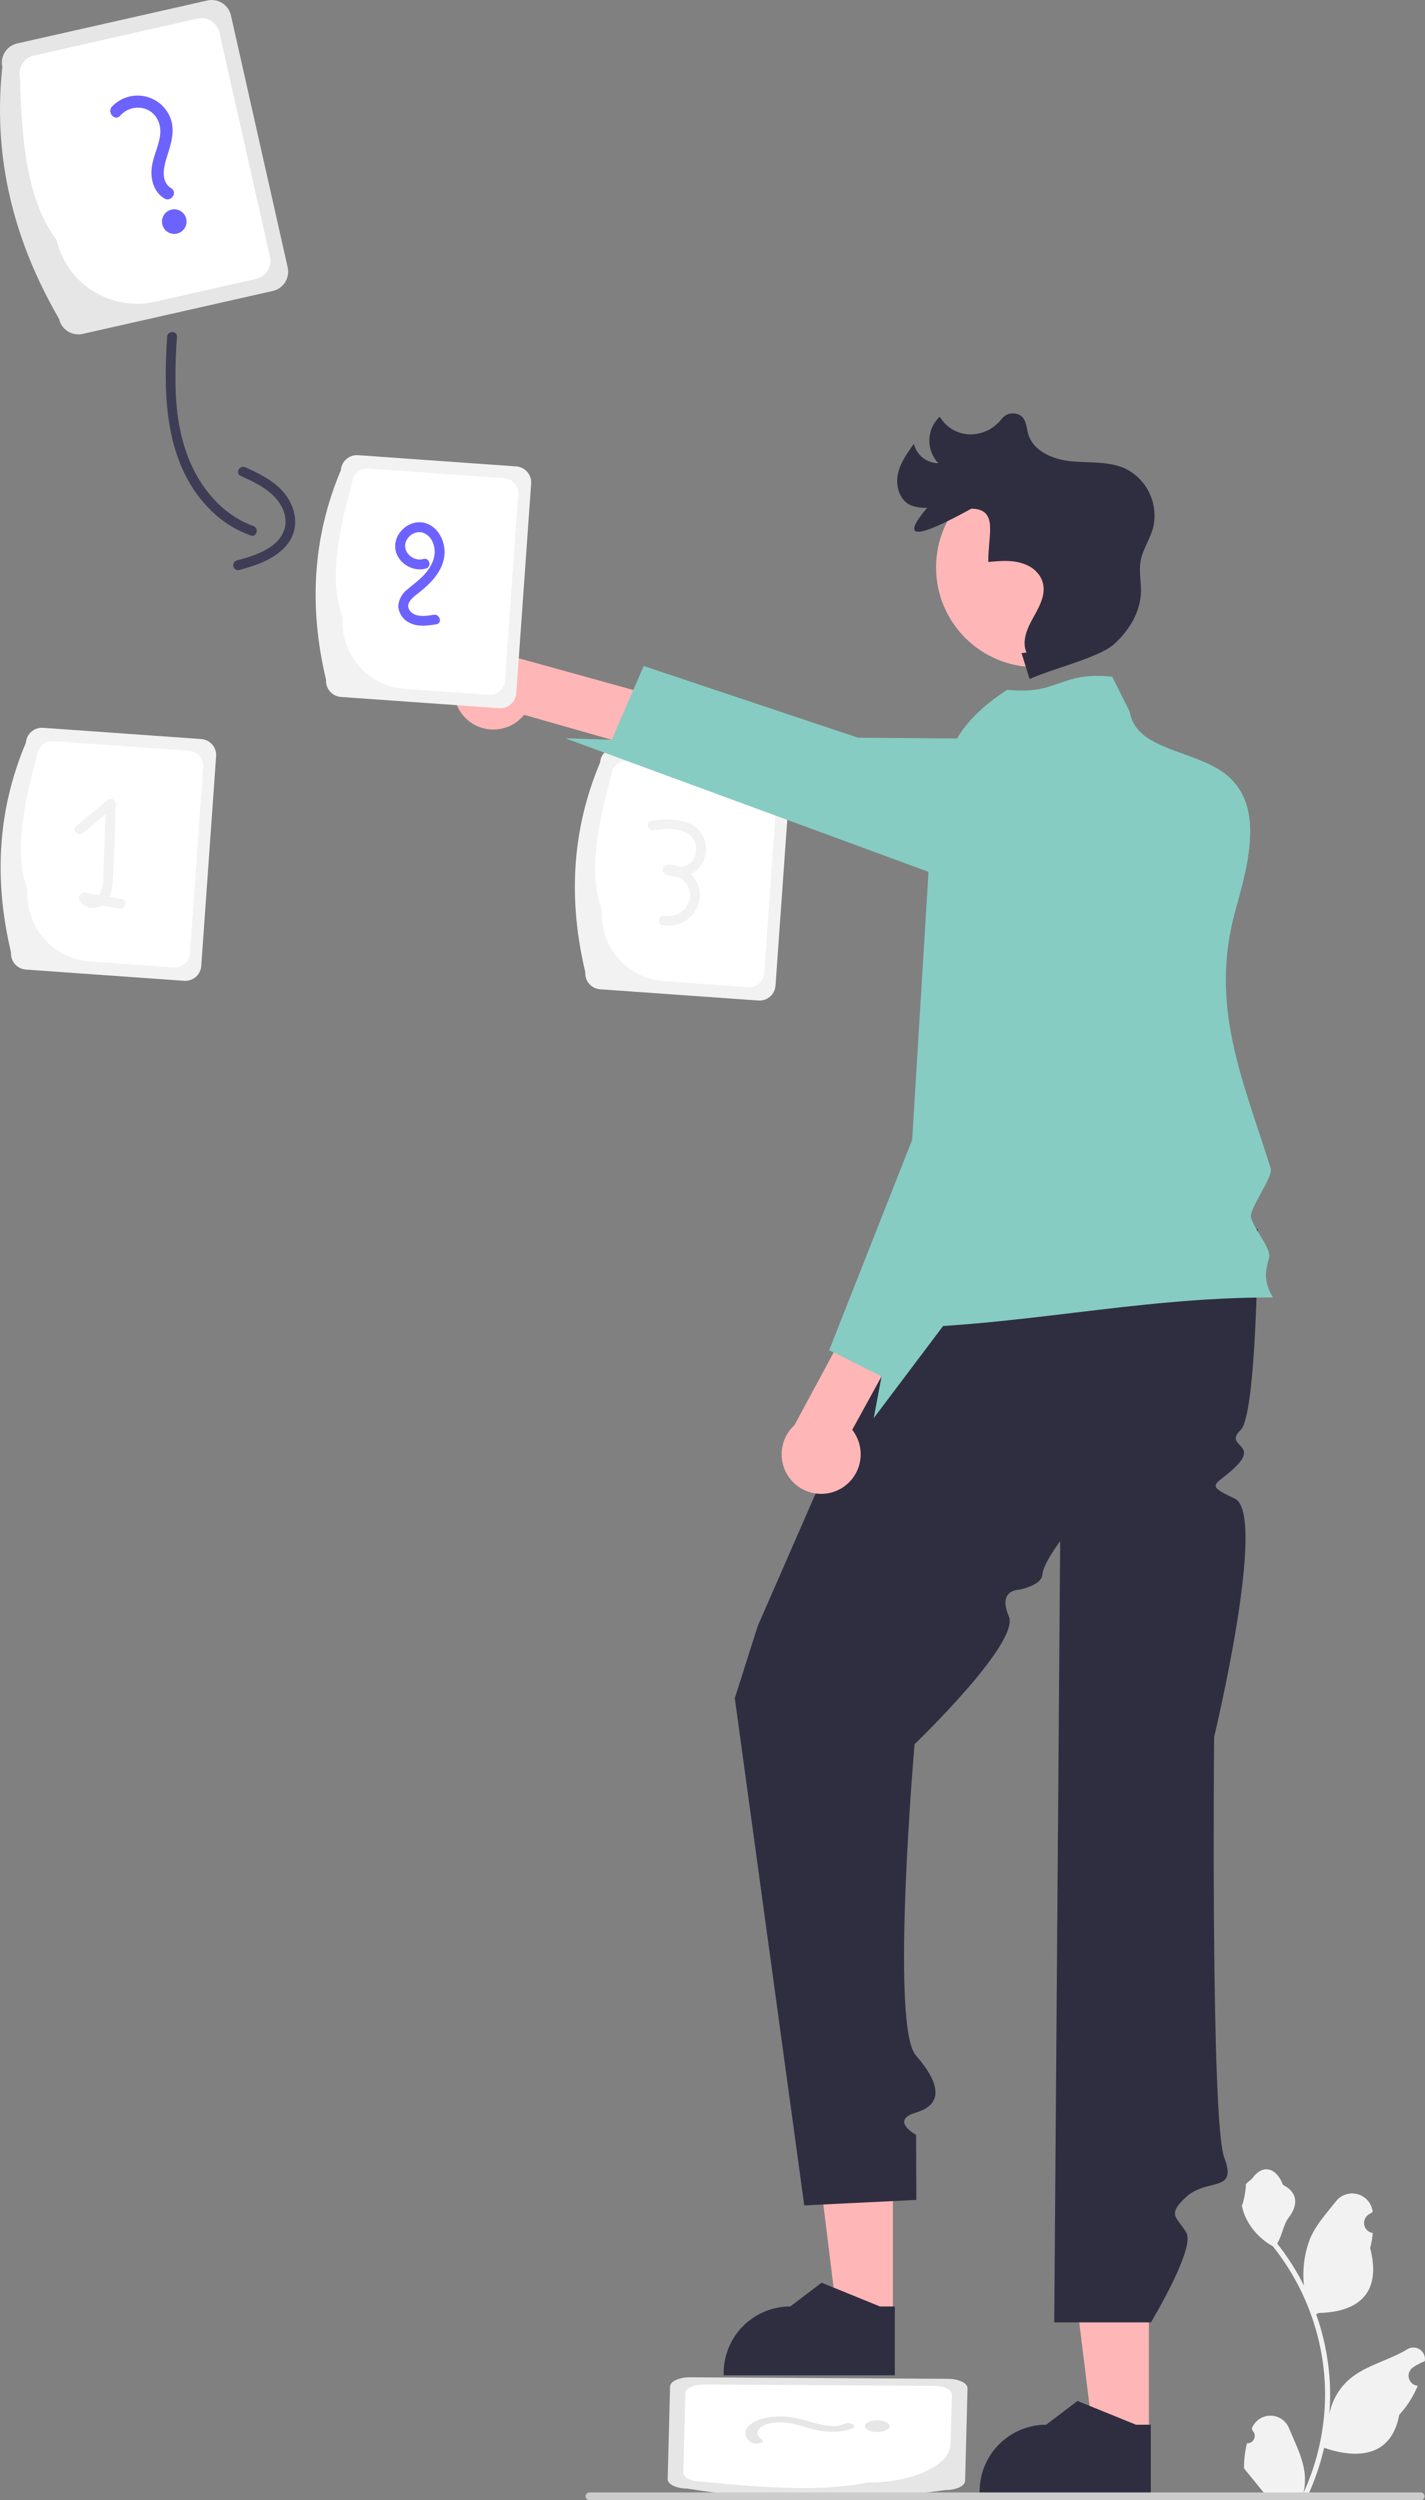<svg width="369" height="647" viewBox="0 0 369 647" fill="none" xmlns="http://www.w3.org/2000/svg">
<rect x="0" y="0" width="369" height="647" fill="#808080" stroke="none"/>
<g clip-path="url(#clip0_30_320)">
<path d="M74.493 69.193L63.412 20.006L59.798 3.982C59.498 2.66 58.685 1.511 57.539 0.788C56.392 0.066 55.006 -0.172 53.684 0.128L48.226 1.363L4.452 11.242C3.799 11.389 3.181 11.664 2.634 12.05C2.086 12.437 1.62 12.927 1.263 13.494C0.905 14.06 0.662 14.692 0.549 15.352C0.435 16.012 0.452 16.689 0.6 17.342C-1.75 39.228 2.891 59.418 12.96 78.314C13.704 79.727 14.492 81.141 15.31 82.554C15.527 83.532 16.029 84.422 16.753 85.113C17.363 85.696 18.107 86.119 18.919 86.344C19.731 86.57 20.586 86.592 21.409 86.408L27.15 85.113L30.69 84.31L70.641 75.294C71.96 74.995 73.107 74.185 73.829 73.041C74.552 71.897 74.79 70.513 74.493 69.193Z" fill="#E6E6E6"/>
<path d="M69.912 66.456L59.351 19.663L56.823 8.43C56.544 7.193 55.786 6.118 54.715 5.44C53.644 4.762 52.348 4.537 51.111 4.815L47.75 5.573L8.796 14.367C7.559 14.645 6.484 15.404 5.806 16.475C5.129 17.546 4.904 18.843 5.181 20.08C5.523 37.115 7.308 52.574 14.641 62.007C15.476 65.676 17.267 69.059 19.832 71.81C22.398 74.562 25.646 76.585 29.247 77.674C29.336 77.704 29.411 77.734 29.5 77.763C29.559 77.778 29.634 77.808 29.693 77.823C33.082 78.777 36.656 78.869 40.09 78.091L66.297 72.169C67.534 71.89 68.609 71.132 69.287 70.061C69.964 68.989 70.189 67.693 69.912 66.456Z" fill="white"/>
<path d="M31.102 29.969C31.964 28.974 33.125 28.285 34.411 28.004C35.697 27.724 37.039 27.867 38.237 28.413C40.836 29.711 41.845 32.475 41.429 35.222C40.965 38.292 39.362 41.086 39.217 44.229C39.09 46.979 40.114 49.869 42.551 51.35C44.298 52.411 46.096 49.783 44.341 48.716C41.452 46.961 42.423 43.102 43.261 40.471C44.307 37.185 45.397 33.835 44.103 30.45C43.53 29.032 42.611 27.781 41.43 26.81C40.248 25.84 38.843 25.181 37.341 24.895C35.84 24.608 34.29 24.703 32.835 25.17C31.379 25.637 30.064 26.461 29.009 27.568C27.631 29.055 29.707 31.474 31.102 29.969Z" fill="#6C63FF"/>
<path d="M45.125 60.528C46.883 60.528 48.309 59.102 48.309 57.343C48.309 55.584 46.883 54.158 45.125 54.158C43.367 54.158 41.941 55.584 41.941 57.343C41.941 59.102 43.367 60.528 45.125 60.528Z" fill="#6C63FF"/>
<path d="M245.498 615.577L195.096 615.276L178.676 615.18C175.854 615.165 173.541 616.238 173.51 617.577L173.444 620.232L172.891 641.522C172.849 642.852 175.107 643.957 177.928 643.972C198.487 647.335 219.428 647.675 240.085 644.98C241.632 644.792 243.188 644.586 244.754 644.362C245.709 644.376 246.661 644.247 247.577 643.978C248.971 643.548 249.892 642.81 249.916 641.972L249.99 639.179L250.031 637.457L250.536 618.026C250.567 616.688 248.305 615.59 245.498 615.577Z" fill="#E6E6E6"/>
<path d="M241.773 617.39L193.821 617.112L182.311 617.042C179.674 617.027 177.503 618.029 177.47 619.28L177.428 620.915L176.937 639.862C176.904 641.113 179.016 642.143 181.654 642.159C198.298 643.876 213.744 644.755 224.619 642.409C232.535 642.449 239.517 640.424 243.243 637.393C243.293 637.355 243.339 637.324 243.389 637.286C243.417 637.26 243.463 637.229 243.491 637.203C244.25 636.644 244.881 635.929 245.342 635.107C245.803 634.284 246.083 633.373 246.165 632.434L246.489 619.687C246.523 618.435 244.41 617.405 241.773 617.39Z" fill="white"/>
<path d="M197.286 631.284C195.816 630.24 195.662 628.82 197.428 627.82C199.295 626.764 202.216 626.602 204.791 627.097C207.668 627.649 210.013 628.696 213.035 629.109C215.68 629.471 218.728 629.316 220.734 628.354C222.172 627.665 220.033 626.546 218.588 627.238C216.211 628.378 212.684 627.505 210.32 626.829C207.368 625.984 204.363 625.112 200.771 625.337C194.234 625.746 190.824 629.399 194.466 631.986C195.592 632.786 198.426 632.094 197.286 631.284Z" fill="#E6E6E6"/>
<path d="M227.159 629.337C228.917 629.337 230.342 628.66 230.342 627.826C230.342 626.992 228.917 626.316 227.159 626.316C225.401 626.316 223.975 626.992 223.975 627.826C223.975 628.66 225.401 629.337 227.159 629.337Z" fill="#E6E6E6"/>
<path d="M2.855 246.461C-1.524 228.062 -0.794 209.941 6.705 192.186C6.784 191.088 7.296 190.065 8.127 189.344C8.959 188.622 10.043 188.26 11.141 188.337L52.118 191.245C53.216 191.324 54.238 191.836 54.959 192.668C55.681 193.5 56.043 194.584 55.966 195.682L52.116 249.957C52.037 251.056 51.526 252.078 50.694 252.8C49.862 253.521 48.779 253.884 47.68 253.807L6.703 250.898C5.605 250.819 4.583 250.308 3.862 249.476C3.14 248.644 2.778 247.56 2.855 246.461Z" fill="#F2F2F2"/>
<path d="M7.161 230.291C3.656 221.224 5.897 208.755 9.636 195.398C9.71 194.369 10.189 193.412 10.968 192.736C11.747 192.06 12.762 191.721 13.791 191.793L49.007 194.292C50.035 194.366 50.992 194.846 51.668 195.625C52.344 196.404 52.683 197.419 52.611 198.448L49.185 246.746C49.111 247.774 48.632 248.732 47.853 249.407C47.074 250.083 46.059 250.422 45.031 250.351L23.215 248.802C18.634 248.472 14.371 246.337 11.361 242.867C8.352 239.397 6.841 234.874 7.161 230.291Z" fill="white"/>
<path d="M31.542 232.657C30.466 232.472 29.391 232.287 28.315 232.102C28.811 230.932 29.097 229.684 29.16 228.415C29.669 221.622 29.721 214.765 29.992 207.958C29.985 207.709 29.906 207.467 29.765 207.262C29.624 207.057 29.426 206.897 29.196 206.802C28.966 206.707 28.714 206.68 28.469 206.725C28.224 206.77 27.997 206.885 27.816 207.056C25.115 209.295 22.413 211.533 19.712 213.771C18.447 214.819 20.259 216.614 21.514 215.574C23.453 213.968 25.392 212.361 27.331 210.755C27.154 215.215 26.976 219.675 26.797 224.135C26.712 226.275 26.972 228.875 26.096 230.887C25.976 231.158 25.82 231.412 25.631 231.641C24.441 231.436 23.25 231.232 22.059 231.027C21.202 230.88 20.114 231.595 20.491 232.595C21.31 234.771 23.727 235.458 25.799 234.62C25.982 234.537 26.158 234.443 26.328 234.336L30.865 235.116C32.469 235.392 33.158 232.935 31.542 232.657Z" fill="#F2F2F2"/>
<path d="M151.557 251.561C147.178 233.162 147.908 215.04 155.407 197.286C155.486 196.187 155.998 195.165 156.829 194.444C157.661 193.722 158.745 193.36 159.843 193.436L200.82 196.345C201.918 196.424 202.94 196.936 203.661 197.768C204.383 198.6 204.745 199.684 204.668 200.782L200.818 255.057C200.739 256.156 200.228 257.178 199.396 257.9C198.564 258.621 197.481 258.984 196.382 258.907L155.405 255.998C154.307 255.919 153.285 255.408 152.564 254.576C151.842 253.744 151.48 252.66 151.557 251.561Z" fill="#F2F2F2"/>
<path d="M155.863 235.391C152.358 226.324 154.599 213.855 158.338 200.498C158.412 199.469 158.891 198.512 159.67 197.836C160.449 197.16 161.464 196.821 162.493 196.893L197.709 199.392C198.737 199.466 199.694 199.946 200.37 200.725C201.046 201.504 201.385 202.519 201.313 203.548L197.887 251.845C197.813 252.874 197.334 253.832 196.555 254.507C195.776 255.183 194.761 255.522 193.733 255.451L171.917 253.902C167.336 253.572 163.073 251.437 160.063 247.967C157.054 244.497 155.543 239.974 155.863 235.391Z" fill="white"/>
<path d="M178.853 226.182C179.321 225.963 179.764 225.694 180.174 225.38C181.266 224.48 182.073 223.281 182.498 221.931C182.922 220.58 182.946 219.135 182.566 217.772C180.913 211.699 173.652 211.662 168.639 212.393C167.022 212.629 167.709 215.086 169.317 214.852C172.695 214.359 177.999 213.961 179.815 217.653C180.229 218.52 180.376 219.491 180.238 220.442C180.1 221.393 179.682 222.281 179.038 222.995C178.268 223.767 177.255 224.249 176.169 224.359C175.118 223.902 173.977 223.689 172.832 223.736C171.651 223.792 170.992 225.51 172.188 226.112C173.247 226.639 174.413 226.915 175.596 226.916C176.576 227.389 177.395 228.141 177.949 229.079C178.504 230.016 178.769 231.096 178.711 232.184C178.598 232.928 178.339 233.643 177.949 234.287C177.559 234.932 177.046 235.492 176.439 235.937C175.831 236.382 175.142 236.703 174.41 236.88C173.679 237.058 172.919 237.089 172.175 236.972C170.574 236.649 169.888 239.107 171.498 239.431C172.596 239.638 173.726 239.62 174.817 239.379C175.909 239.138 176.941 238.679 177.85 238.028C178.76 237.378 179.528 236.55 180.109 235.594C180.69 234.639 181.072 233.576 181.232 232.469C181.333 231.31 181.171 230.142 180.76 229.054C180.348 227.965 179.696 226.984 178.853 226.182Z" fill="#F2F2F2"/>
<path d="M231.215 599.621L216.797 599.62L209.939 543.994L231.217 543.995L231.215 599.621Z" fill="#FFB6B6"/>
<path d="M231.722 614.666L187.388 614.664V614.103C187.388 609.526 189.206 605.135 192.442 601.898C195.678 598.661 200.067 596.842 204.644 596.842H204.645L212.743 590.697L227.853 596.843L231.723 596.843L231.722 614.666Z" fill="#2F2E41"/>
<path d="M297.493 630.221L283.076 630.22L276.218 574.593L297.496 574.595L297.493 630.221Z" fill="#FFB6B6"/>
<path d="M298.001 645.266L253.666 645.264V644.703C253.666 640.125 255.485 635.735 258.721 632.498C261.957 629.261 266.346 627.442 270.922 627.442H270.923L279.022 621.296L294.131 627.443L298.001 627.443L298.001 645.266Z" fill="#2F2E41"/>
<path d="M120.113 185.368C121.104 186.476 122.323 187.354 123.686 187.944C125.049 188.534 126.524 188.82 128.009 188.783C129.494 188.746 130.953 188.388 132.285 187.731C133.617 187.075 134.791 186.137 135.726 184.982L184.884 198.98L192.097 186.33L133.59 170.133C131.53 168.704 129.017 168.081 126.529 168.381C124.04 168.682 121.748 169.885 120.087 171.763C118.426 173.641 117.511 176.063 117.516 178.571C117.521 181.078 118.445 183.497 120.113 185.368Z" fill="#FFB6B6"/>
<path d="M247.947 302.442L196.222 420.745L190.274 439.445L208.257 570.697L237.284 569.28L237.219 552.448C237.219 552.448 230.311 548.701 237.196 546.666C244.082 544.631 243.792 539.463 237.139 531.847C230.486 524.231 236.827 451.345 236.827 451.345C236.827 451.345 264.22 425.105 261.236 418.25C258.252 411.395 263.791 411.395 263.791 411.395C263.791 411.395 269.697 410.339 269.923 407.467C270.148 404.595 274.525 398.821 274.525 398.821L272.992 600.969H298.037C298.037 600.969 309.487 581.935 307.237 577.839C304.987 573.743 301.84 573.342 307.237 568.443C312.634 563.543 320.556 567.552 317.02 558.323C313.484 549.094 314.392 449.495 314.392 449.495C314.392 449.495 328.325 391.698 319.717 387.774C311.109 383.849 315.389 384.403 320.472 379.026C325.555 373.649 316.934 374.141 321.244 370.07C325.555 366 325.728 318.091 325.728 318.091L247.947 302.442Z" fill="#2F2E41"/>
<path d="M329.629 335.746C293.371 335.661 262.262 343.812 226.005 343.727C228.367 327.374 236.622 301.741 238.983 285.383C242.304 262.377 239.729 248.644 243.042 225.638C243.373 223.386 243.696 221.142 244.019 218.889C245.327 209.794 242.192 200.7 247.817 191.095C250.213 186.998 254.199 182.816 260.801 178.498C274.516 179.892 274.278 173.704 287.992 175.098L292.53 184.142C293.107 187.576 295.189 189.811 298.01 191.503C303.814 195.013 312.753 196.237 318.123 200.989C324.87 206.956 324.42 216.501 322.415 225.817C321.701 229.132 320.792 232.413 319.933 235.498C313.026 260.358 321.855 279.323 329.054 302.383C329.737 304.57 323.271 313.026 323.956 315.133C325.118 318.703 329.277 323.145 328.615 325.558C327.795 328.545 326.978 331.355 329.629 335.746Z" fill="#86CCC2"/>
<path d="M322.415 225.817L243.042 225.638L240.492 225.63L146.363 191.035L158.409 191.443L164 178.549L166.694 172.352L222.172 190.899L247.817 191.095L296.167 191.452C296.787 191.46 297.399 191.477 298.01 191.503C303.814 195.013 312.753 196.237 318.123 200.989C324.87 206.956 324.42 216.501 322.415 225.817Z" fill="#86CCC2"/>
<path d="M268.187 172.631C282.432 172.631 293.981 161.079 293.981 146.829C293.981 132.579 282.432 121.028 268.187 121.028C253.941 121.028 242.393 132.579 242.393 146.829C242.393 161.079 253.941 172.631 268.187 172.631Z" fill="#FFB6B6"/>
<path d="M264.521 169.007L266.622 175.727C271.281 173.426 284.5 170.234 288.379 166.777C292.258 163.32 295.259 158.549 295.442 153.355C295.537 150.672 294.888 147.966 295.333 145.32C295.837 142.329 297.682 139.736 298.527 136.823C299.317 133.772 299.02 130.541 297.686 127.686C296.352 124.83 294.065 122.529 291.218 121.179C286.942 119.299 282.053 119.827 277.405 119.372C272.757 118.918 267.572 116.815 266.263 112.33C265.774 110.653 265.83 108.676 264.333 107.578C263.58 107.075 262.668 106.869 261.772 106.998C260.877 107.128 260.061 107.584 259.481 108.28C259.412 108.358 259.346 108.437 259.282 108.517C255.348 113.455 247.932 113.821 244.052 108.841C243.798 108.516 243.554 108.183 243.32 107.842C242.505 108.606 241.849 109.524 241.39 110.543C240.931 111.562 240.679 112.662 240.648 113.779C240.617 114.896 240.808 116.008 241.209 117.051C241.61 118.094 242.214 119.047 242.986 119.855C241.52 119.856 240.097 119.363 238.946 118.455C237.795 117.547 236.984 116.277 236.643 114.851C234.862 117.311 233.036 119.876 232.463 122.857C231.891 125.839 232.953 129.366 235.687 130.686C237.082 131.237 238.58 131.482 240.078 131.405C233.026 139.749 237.257 139.509 251.539 131.623C258.623 131.757 255.825 138.343 255.917 145.43C259.251 145.11 262.686 144.797 265.838 146.201C267.307 146.82 268.545 147.884 269.377 149.243C271.461 152.823 269.394 156.545 267.561 159.801C265.995 162.585 264.51 165.937 265.81 168.855" fill="#2F2E41"/>
<path d="M217.576 385.307C218.876 384.588 220.004 383.596 220.883 382.398C221.762 381.2 222.37 379.826 222.665 378.37C222.961 376.914 222.936 375.411 222.594 373.965C222.252 372.52 221.6 371.166 220.683 369.997L245.29 325.186L234.572 315.33L205.735 368.767C203.883 370.457 202.716 372.768 202.453 375.262C202.191 377.755 202.852 380.259 204.312 382.298C205.771 384.336 207.928 385.769 210.372 386.323C212.817 386.878 215.38 386.516 217.576 385.307Z" fill="#FFB6B6"/>
<path d="M277.592 175.752L271.856 278.533L244.223 343.124L226.237 366.982L228.282 356.171L215.884 349.966L214.72 349.388L231.222 307.577L236.201 294.964L238.521 256.994L240.713 221.091C241.092 214.912 242.747 208.879 245.576 203.374C248.405 197.868 252.345 193.01 257.147 189.106L270.913 177.92L277.592 175.752Z" fill="#86CCC2"/>
<path d="M84.429 175.912C80.049 157.513 80.78 139.391 88.279 121.637C88.358 120.538 88.869 119.516 89.701 118.795C90.533 118.073 91.617 117.711 92.715 117.787L133.692 120.696C134.79 120.775 135.812 121.287 136.533 122.119C137.255 122.951 137.617 124.035 137.54 125.133L133.69 179.408C133.611 180.507 133.099 181.529 132.268 182.251C131.436 182.972 130.352 183.334 129.254 183.258L88.277 180.349C87.179 180.27 86.157 179.758 85.436 178.927C84.714 178.095 84.352 177.01 84.429 175.912Z" fill="#F2F2F2"/>
<path d="M88.735 159.742C85.23 150.675 87.471 138.206 91.21 124.849C91.284 123.82 91.763 122.863 92.542 122.187C93.321 121.511 94.336 121.172 95.364 121.244L130.581 123.743C131.609 123.817 132.566 124.296 133.242 125.076C133.917 125.855 134.257 126.87 134.185 127.899L130.759 176.196C130.685 177.225 130.206 178.182 129.427 178.858C128.648 179.534 127.633 179.873 126.604 179.801L104.788 178.253C100.208 177.923 95.945 175.788 92.935 172.318C89.925 168.847 88.415 164.325 88.735 159.742Z" fill="white"/>
<path d="M110.391 135.437C106.781 134.184 102.767 137.039 102.357 140.742C101.893 144.939 106.406 148.252 110.312 147.111C111.884 146.652 111.215 144.191 109.635 144.652C106.771 145.488 103.716 142.395 105.363 139.63C105.737 138.962 106.305 138.425 106.992 138.088C107.679 137.752 108.453 137.633 109.209 137.747C109.851 137.925 110.443 138.251 110.936 138.699C111.43 139.147 111.811 139.704 112.051 140.327C113.456 143.494 111.786 146.71 109.573 149.012C108.31 150.325 106.829 151.345 105.469 152.542C104.807 153.042 104.258 153.675 103.856 154.4C103.454 155.125 103.209 155.927 103.136 156.753C103.171 157.682 103.46 158.583 103.971 159.359C104.483 160.136 105.196 160.758 106.035 161.158C108.208 162.276 110.68 161.92 112.992 161.548C114.608 161.288 113.922 158.831 112.315 159.089C110.293 159.415 107.265 159.908 105.984 157.799C104.886 155.993 107.147 154.407 108.379 153.446C111.475 151.031 114.605 147.913 115.07 143.807C115.451 140.443 113.742 136.6 110.391 135.437Z" fill="#6C63FF"/>
<path d="M322.895 632.267C323.29 632.285 323.681 632.182 324.015 631.97C324.349 631.759 324.61 631.449 324.762 631.084C324.915 630.72 324.952 630.317 324.868 629.93C324.783 629.544 324.583 629.192 324.292 628.924L324.16 628.398C324.178 628.356 324.195 628.314 324.213 628.272C324.611 627.332 325.277 626.531 326.129 625.968C326.981 625.406 327.98 625.108 329.001 625.112C330.021 625.116 331.018 625.421 331.866 625.99C332.713 626.558 333.374 627.365 333.765 628.308C335.327 632.072 337.316 635.842 337.806 639.822C338.022 641.581 337.931 643.364 337.537 645.092C341.206 637.085 343.112 628.383 343.124 619.575C343.125 617.364 343.002 615.156 342.756 612.959C342.553 611.159 342.272 609.371 341.911 607.596C339.944 597.964 335.722 588.937 329.59 581.255C326.622 579.635 324.222 577.144 322.713 574.118C322.167 573.03 321.78 571.869 321.566 570.67C321.901 570.714 322.828 565.614 322.576 565.301C323.043 564.593 323.878 564.241 324.387 563.55C326.921 560.113 330.413 560.713 332.235 565.383C336.129 567.349 336.167 570.609 333.778 573.744C332.258 575.739 332.049 578.438 330.715 580.574C330.852 580.75 330.995 580.92 331.132 581.095C333.64 584.322 335.826 587.786 337.659 591.439C337.213 587.347 337.745 583.207 339.211 579.361C340.696 575.776 343.481 572.757 345.933 569.658C346.581 568.826 347.462 568.204 348.463 567.872C349.465 567.54 350.542 567.513 351.559 567.793C352.576 568.074 353.488 568.65 354.178 569.448C354.868 570.246 355.306 571.232 355.436 572.279C355.441 572.324 355.446 572.37 355.451 572.416C355.087 572.621 354.73 572.839 354.381 573.07C353.943 573.363 353.603 573.782 353.407 574.271C353.211 574.76 353.167 575.297 353.281 575.812C353.395 576.326 353.661 576.795 354.046 577.155C354.43 577.516 354.915 577.751 355.436 577.832L355.489 577.84C355.359 579.153 355.13 580.454 354.803 581.732C357.949 593.901 351.158 598.333 341.461 598.532C341.247 598.641 341.038 598.751 340.824 598.856C342.666 604.075 343.821 609.512 344.26 615.029C344.509 618.284 344.494 621.554 344.216 624.807L344.233 624.691C344.935 621.074 346.864 617.811 349.694 615.452C353.896 611.998 359.833 610.727 364.367 607.951C364.849 607.642 365.409 607.477 365.981 607.475C366.554 607.474 367.115 607.636 367.598 607.943C368.082 608.25 368.467 608.689 368.709 609.208C368.951 609.727 369.04 610.305 368.965 610.873L368.946 610.994C368.27 611.269 367.612 611.586 366.976 611.944C366.612 612.149 366.255 612.367 365.907 612.598C365.468 612.891 365.129 613.309 364.932 613.798C364.736 614.288 364.692 614.825 364.806 615.34C364.92 615.854 365.187 616.322 365.571 616.683C365.956 617.043 366.44 617.279 366.961 617.359L367.014 617.368C367.053 617.373 367.086 617.379 367.124 617.384C365.969 620.142 364.349 622.681 362.333 624.889C360.366 635.511 351.919 636.519 342.883 633.426H342.877C341.886 637.736 340.449 641.93 338.591 645.943H323.279C323.224 645.773 323.174 645.597 323.125 645.427C324.542 645.516 325.965 645.431 327.362 645.174C326.226 643.78 325.09 642.374 323.954 640.98C323.928 640.954 323.904 640.926 323.882 640.898C323.306 640.184 322.724 639.476 322.148 638.762L322.148 638.761C322.117 636.574 322.368 634.391 322.895 632.267Z" fill="#F2F2F2"/>
<path d="M151.631 645.988C151.631 646.121 151.657 646.253 151.708 646.376C151.758 646.499 151.833 646.611 151.927 646.705C152.021 646.799 152.132 646.873 152.255 646.924C152.378 646.975 152.51 647 152.643 647H367.87C368.138 647 368.395 646.893 368.585 646.704C368.774 646.514 368.881 646.257 368.881 645.988C368.881 645.72 368.774 645.463 368.585 645.273C368.395 645.084 368.138 644.977 367.87 644.977H152.643C152.51 644.977 152.378 645.003 152.255 645.053C152.132 645.104 152.021 645.178 151.927 645.272C151.833 645.366 151.758 645.478 151.708 645.601C151.657 645.724 151.631 645.856 151.631 645.988Z" fill="#CCCCCC"/>
<path d="M43.282 87.152C42.218 102.871 42.729 120.711 54.927 132.373C57.785 135.13 61.199 137.246 64.939 138.58C66.49 139.126 67.156 136.663 65.617 136.121C59.351 133.911 54.421 129.055 51.136 123.378C47.285 116.722 45.816 109.045 45.495 101.435C45.345 96.671 45.457 91.903 45.831 87.152C45.942 85.514 43.392 85.521 43.282 87.152Z" fill="#3F3D56"/>
<path d="M62.283 123.123C65.307 124.528 68.476 125.958 70.868 128.347C73.05 130.526 74.573 133.705 73.689 136.812C72.239 141.908 65.78 143.83 61.276 145.045C60.961 145.144 60.696 145.362 60.538 145.652C60.379 145.943 60.34 146.283 60.428 146.602C60.516 146.921 60.724 147.193 61.009 147.362C61.293 147.53 61.632 147.581 61.954 147.504C66.484 146.282 71.564 144.575 74.523 140.695C78.025 136.104 76.362 130.053 72.429 126.309C69.895 123.896 66.707 122.379 63.57 120.921C62.092 120.234 60.795 122.432 62.283 123.123Z" fill="#3F3D56"/>
</g>
<defs>
<clipPath id="clip0_30_320">
<rect width="369" height="647" fill="white"/>
</clipPath>
</defs>
</svg>
